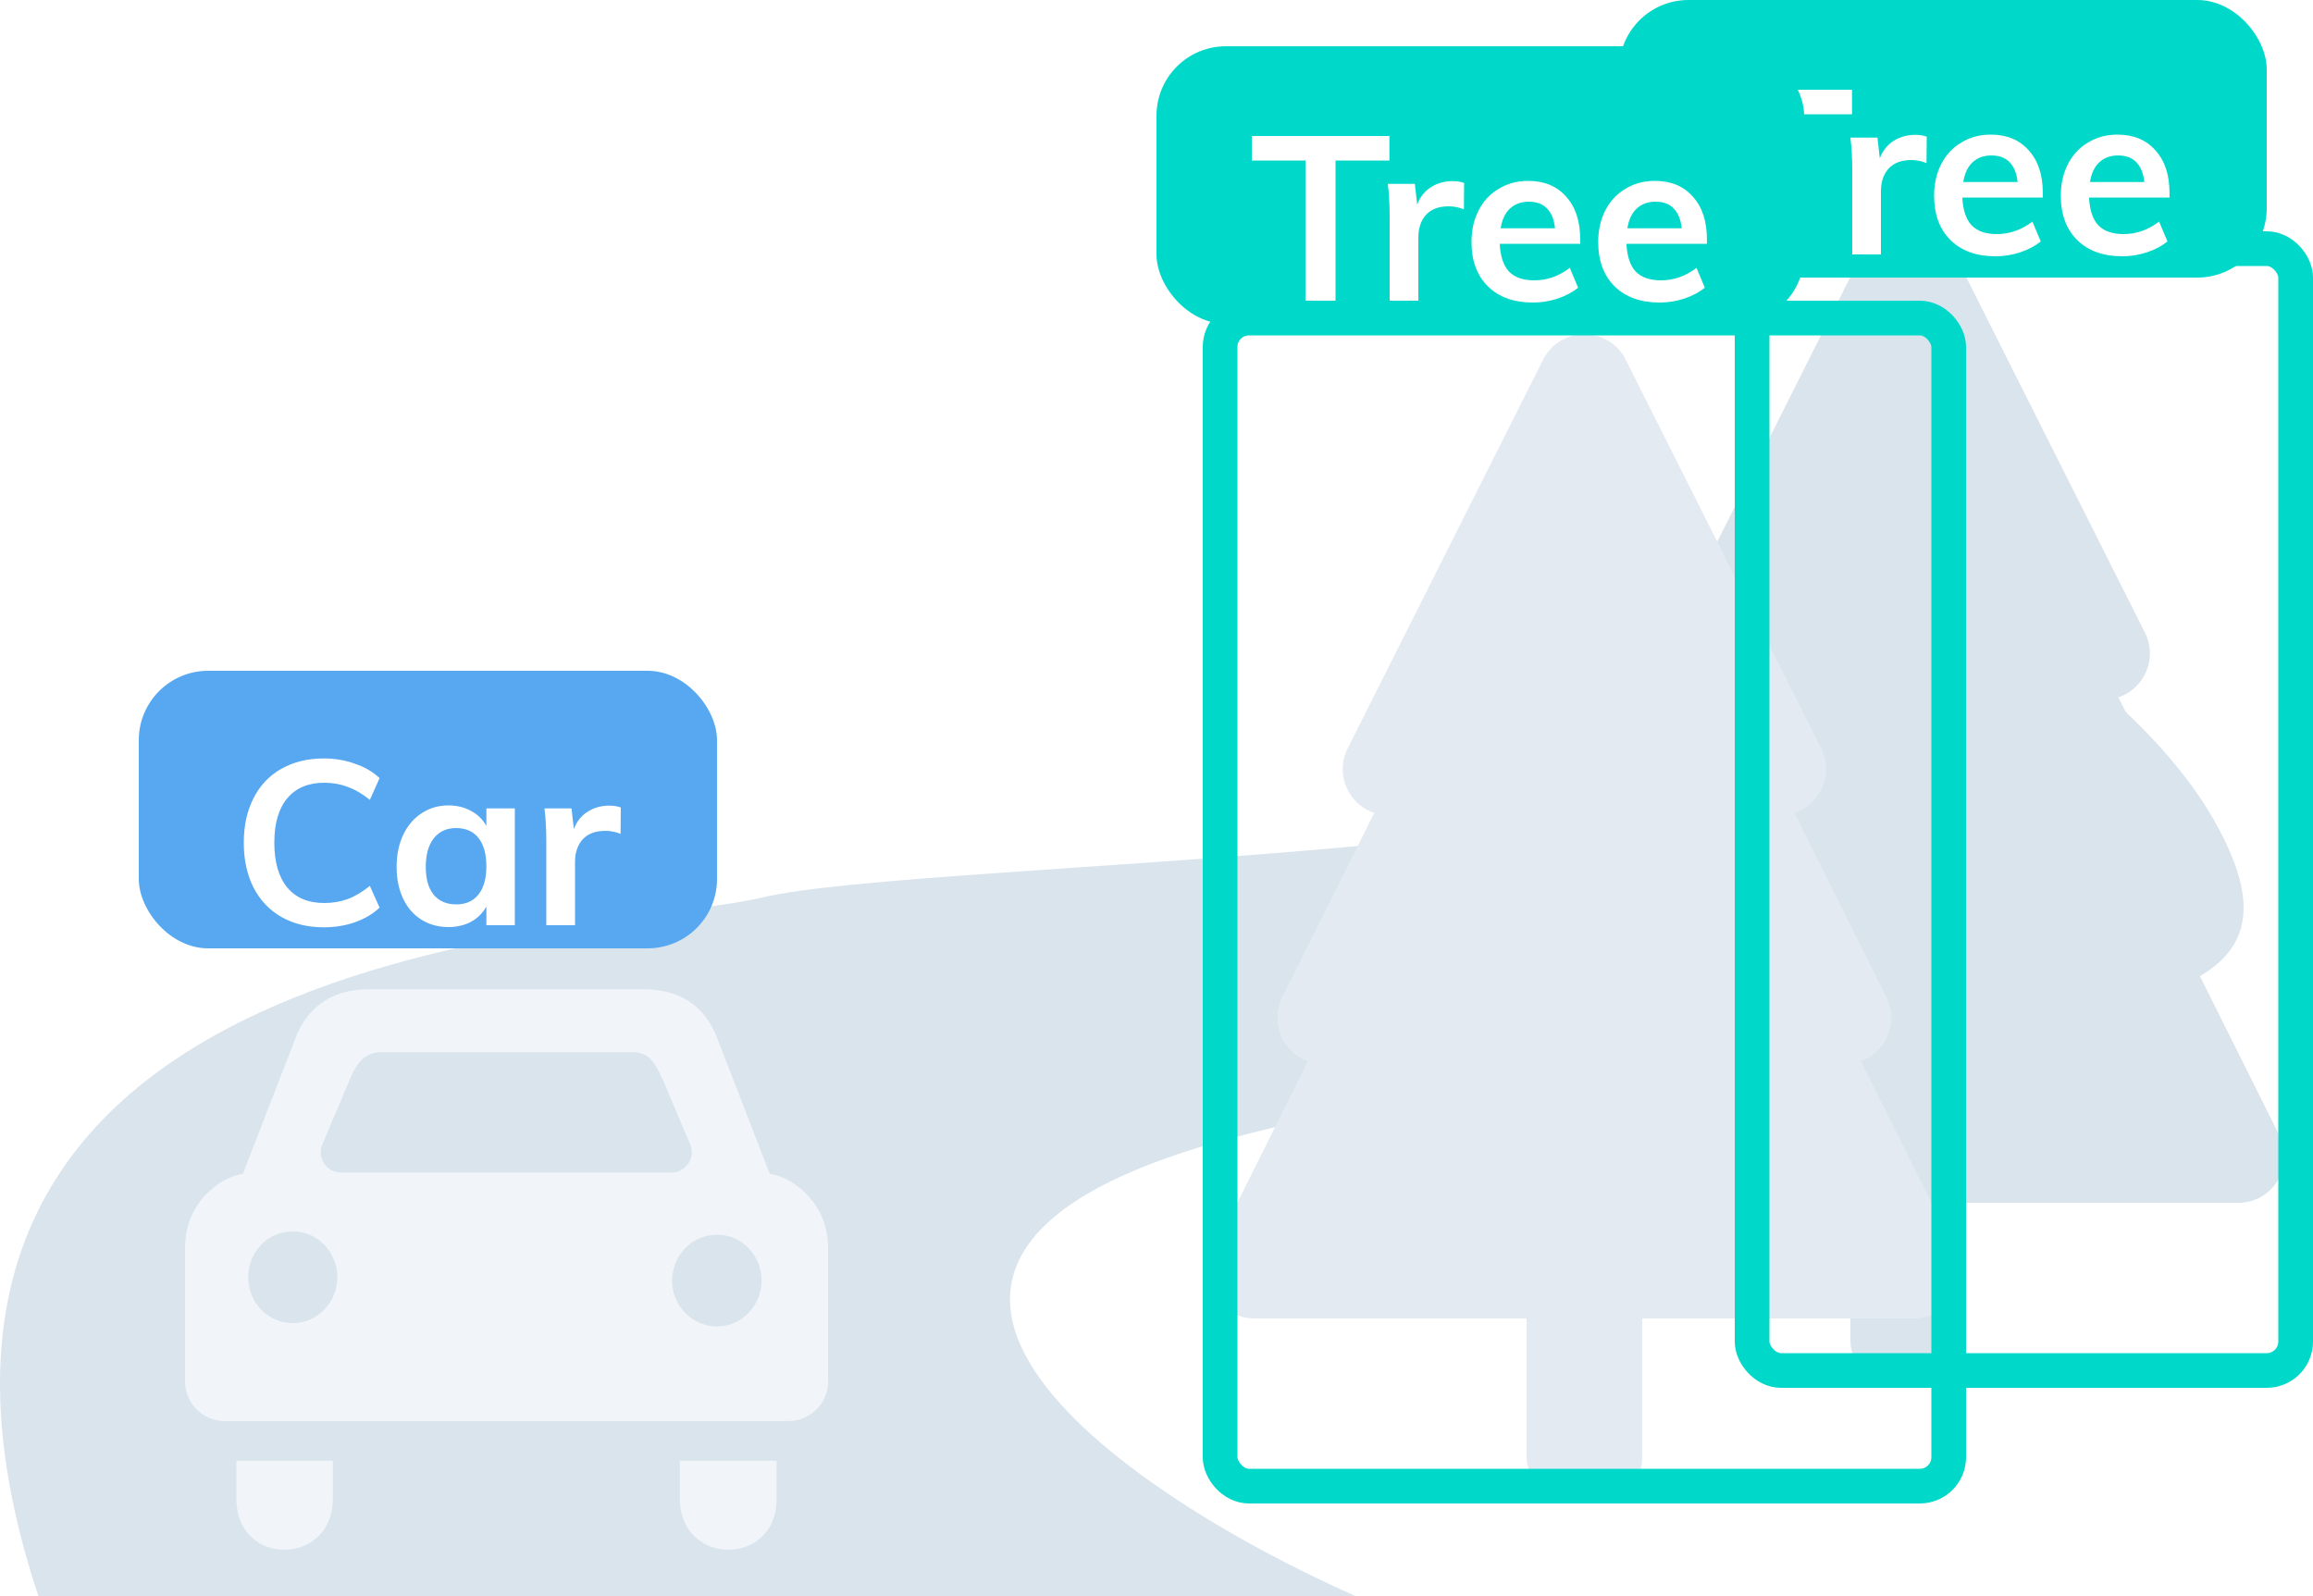 <svg width="100" height="69" viewBox="0 0 100 69" fill="none" xmlns="http://www.w3.org/2000/svg">
<path d="M58.595 69H1.659C-7.83 40.416 26.179 40.404 32.974 38.798C39.941 37.151 77.574 37.18 79.472 31.247C80.99 26.501 77.847 23.938 75 22.5L75.676 21C81.37 23.157 93.516 29.413 96.552 37.18C100.348 46.888 79.472 42.573 53.851 49.045C33.354 54.222 48.473 64.506 58.595 69Z" fill="#DAE4ED"/>
<path d="M80.713 10.553C81.452 9.085 83.548 9.085 84.287 10.553L92.734 27.352C93.403 28.682 92.436 30.25 90.947 30.25H74.053C72.564 30.25 71.597 28.682 72.266 27.352L80.713 10.553Z" fill="#DAE4ED"/>
<path d="M80.909 20.087C81.71 19.037 83.29 19.037 84.091 20.087L91.149 29.35C91.226 29.45 91.292 29.557 91.348 29.669L95.557 38.107C96.22 39.437 95.253 41 93.767 41H71.233C69.747 41 68.78 39.437 69.443 38.107L73.652 29.669C73.708 29.557 73.774 29.45 73.851 29.35L80.909 20.087Z" fill="#DAE4ED"/>
<path d="M81.102 30.367C81.879 29.607 83.121 29.607 83.898 30.367L94.023 40.264C94.182 40.42 94.315 40.602 94.414 40.802L98.557 49.107C99.22 50.437 98.253 52 96.767 52H68.233C66.747 52 65.78 50.437 66.443 49.107L70.586 40.802C70.685 40.602 70.818 40.42 70.977 40.264L81.102 30.367Z" fill="#DAE4ED"/>
<rect x="80" y="48" width="5" height="12" rx="2" fill="#DAE4ED"/>
<path d="M66.713 15.553C67.452 14.085 69.548 14.085 70.287 15.553L78.734 32.352C79.403 33.682 78.436 35.25 76.947 35.25H60.053C58.564 35.25 57.597 33.682 58.266 32.352L66.713 15.553Z" fill="#E3EAF2"/>
<path d="M66.909 25.087C67.71 24.037 69.29 24.037 70.091 25.087L77.149 34.35C77.226 34.45 77.292 34.557 77.348 34.669L81.557 43.107C82.22 44.437 81.253 46 79.767 46H57.233C55.747 46 54.78 44.437 55.443 43.107L59.652 34.669C59.708 34.557 59.774 34.45 59.851 34.35L66.909 25.087Z" fill="#E3EAF2"/>
<path d="M67.102 35.367C67.879 34.607 69.121 34.607 69.898 35.367L80.023 45.264C80.182 45.42 80.315 45.602 80.414 45.802L84.557 54.107C85.22 55.437 84.253 57 82.767 57H54.233C52.747 57 51.78 55.437 52.443 54.107L56.586 45.802C56.685 45.602 56.818 45.42 56.977 45.264L67.102 35.367Z" fill="#E3EAF2"/>
<rect x="66" y="53" width="5" height="12" rx="2" fill="#E3EAF2"/>
<path d="M33.576 64.801V63.154H29.392V64.801C29.403 67.716 33.576 67.75 33.576 64.801Z" fill="#F1F5F9"/>
<path d="M14.389 64.801V63.154H10.222V64.801C10.216 67.75 14.389 67.716 14.389 64.801Z" fill="#F1F5F9"/>
<path d="M35.802 59.721V53.943C35.796 51.93 34.192 50.866 33.279 50.748L31 44.865C30.573 43.738 29.641 42.78 27.879 42.771H24.667H19.175H15.903C14.15 42.78 13.217 43.738 12.782 44.865L10.503 50.748C9.599 50.866 7.997 51.93 8 53.943V59.721C8 60.668 8.769 61.437 9.716 61.437H34.086C35.033 61.437 35.802 60.671 35.802 59.721ZM12.662 57.201C12.659 57.201 12.659 57.201 12.657 57.201C12.654 57.201 12.654 57.201 12.651 57.201C11.587 57.201 10.729 56.315 10.732 55.222C10.726 54.126 11.581 53.24 12.639 53.24C12.645 53.24 12.651 53.24 12.657 53.24C12.662 53.24 12.668 53.24 12.674 53.24C13.729 53.24 14.584 54.126 14.582 55.222C14.584 56.315 13.723 57.201 12.662 57.201ZM21.901 50.694H21.881H14.747C14.118 50.694 13.692 50.053 13.938 49.473L15.139 46.632C15.319 46.183 15.668 45.503 16.429 45.491H27.347C28.096 45.503 28.285 45.923 28.637 46.632L29.838 49.473C30.084 50.053 29.658 50.694 29.029 50.694H21.901ZM31.005 57.344C31.003 57.344 31.003 57.344 31 57.344C30.997 57.344 30.997 57.344 30.994 57.344C29.924 57.344 29.063 56.458 29.058 55.365C29.063 54.269 29.919 53.383 30.985 53.383C30.991 53.383 30.997 53.383 31.003 53.383C31.008 53.383 31.014 53.383 31.02 53.383C32.067 53.383 32.922 54.269 32.928 55.365C32.919 56.458 32.058 57.344 31.005 57.344Z" fill="#F1F5F9"/>
<rect x="52.75" y="13.75" width="31.5" height="50.5" rx="1.25" stroke="#00D9C9" stroke-width="1.5"/>
<rect x="75.75" y="10.75" width="23.5" height="48.5" rx="1.25" stroke="#00D9C9" stroke-width="1.5"/>
<rect x="70" width="28" height="12" rx="3" fill="#00D9C9"/>
<g filter="url(#filter0_d)">
<path d="M76.44 3.94H74.12V2.88H80.07V3.94H77.74V10H76.44V3.94ZM82.8 4.83C82.994 4.83 83.16 4.857 83.3 4.91L83.29 6.05C83.077 5.963 82.857 5.92 82.63 5.92C82.204 5.92 81.877 6.043 81.65 6.29C81.43 6.537 81.32 6.863 81.32 7.27V10H80.08V6.38C80.08 5.847 80.054 5.37 80 4.95H81.17L81.27 5.84C81.397 5.513 81.597 5.263 81.87 5.09C82.144 4.917 82.454 4.83 82.8 4.83ZM88.319 7.54H84.839C84.865 8.08 84.999 8.48 85.239 8.74C85.485 8.993 85.849 9.12 86.329 9.12C86.882 9.12 87.395 8.94 87.869 8.58L88.229 9.44C87.989 9.633 87.692 9.79 87.339 9.91C86.992 10.023 86.639 10.08 86.279 10.08C85.452 10.08 84.802 9.847 84.329 9.38C83.855 8.913 83.619 8.273 83.619 7.46C83.619 6.947 83.722 6.49 83.929 6.09C84.135 5.69 84.425 5.38 84.799 5.16C85.172 4.933 85.595 4.82 86.069 4.82C86.762 4.82 87.309 5.047 87.709 5.5C88.115 5.947 88.319 6.563 88.319 7.35V7.54ZM86.099 5.72C85.765 5.72 85.492 5.82 85.279 6.02C85.072 6.213 84.939 6.497 84.879 6.87H87.229C87.189 6.49 87.072 6.203 86.879 6.01C86.692 5.817 86.432 5.72 86.099 5.72ZM93.797 7.54H90.317C90.344 8.08 90.477 8.48 90.717 8.74C90.964 8.993 91.327 9.12 91.807 9.12C92.361 9.12 92.874 8.94 93.347 8.58L93.707 9.44C93.467 9.633 93.171 9.79 92.817 9.91C92.471 10.023 92.117 10.08 91.757 10.08C90.931 10.08 90.281 9.847 89.807 9.38C89.334 8.913 89.097 8.273 89.097 7.46C89.097 6.947 89.201 6.49 89.407 6.09C89.614 5.69 89.904 5.38 90.277 5.16C90.651 4.933 91.074 4.82 91.547 4.82C92.241 4.82 92.787 5.047 93.187 5.5C93.594 5.947 93.797 6.563 93.797 7.35V7.54ZM91.577 5.72C91.244 5.72 90.971 5.82 90.757 6.02C90.551 6.213 90.417 6.497 90.357 6.87H92.707C92.667 6.49 92.551 6.203 92.357 6.01C92.171 5.817 91.911 5.72 91.577 5.72Z" fill="white"/>
</g>
<rect x="50" y="2" width="28" height="12" rx="3" fill="#00D9C9"/>
<g filter="url(#filter1_d)">
<path d="M56.44 5.94H54.12V4.88H60.07V5.94H57.74V12H56.44V5.94ZM62.8 6.83C62.994 6.83 63.16 6.857 63.3 6.91L63.29 8.05C63.077 7.963 62.857 7.92 62.63 7.92C62.204 7.92 61.877 8.043 61.65 8.29C61.43 8.537 61.32 8.863 61.32 9.27V12H60.08V8.38C60.08 7.847 60.054 7.37 60 6.95H61.17L61.27 7.84C61.397 7.513 61.597 7.263 61.87 7.09C62.144 6.917 62.454 6.83 62.8 6.83ZM68.319 9.54H64.839C64.865 10.08 64.999 10.48 65.239 10.74C65.485 10.993 65.849 11.12 66.329 11.12C66.882 11.12 67.395 10.94 67.869 10.58L68.229 11.44C67.989 11.633 67.692 11.79 67.339 11.91C66.992 12.023 66.639 12.08 66.279 12.08C65.452 12.08 64.802 11.847 64.329 11.38C63.855 10.913 63.619 10.273 63.619 9.46C63.619 8.947 63.722 8.49 63.929 8.09C64.135 7.69 64.425 7.38 64.799 7.16C65.172 6.933 65.595 6.82 66.069 6.82C66.762 6.82 67.309 7.047 67.709 7.5C68.115 7.947 68.319 8.563 68.319 9.35V9.54ZM66.099 7.72C65.765 7.72 65.492 7.82 65.279 8.02C65.072 8.213 64.939 8.497 64.879 8.87H67.229C67.189 8.49 67.072 8.203 66.879 8.01C66.692 7.817 66.432 7.72 66.099 7.72ZM73.797 9.54H70.317C70.344 10.08 70.477 10.48 70.717 10.74C70.964 10.993 71.327 11.12 71.807 11.12C72.361 11.12 72.874 10.94 73.347 10.58L73.707 11.44C73.467 11.633 73.171 11.79 72.817 11.91C72.471 12.023 72.117 12.08 71.757 12.08C70.931 12.08 70.281 11.847 69.807 11.38C69.334 10.913 69.097 10.273 69.097 9.46C69.097 8.947 69.201 8.49 69.407 8.09C69.614 7.69 69.904 7.38 70.277 7.16C70.651 6.933 71.074 6.82 71.547 6.82C72.241 6.82 72.787 7.047 73.187 7.5C73.594 7.947 73.797 8.563 73.797 9.35V9.54ZM71.577 7.72C71.244 7.72 70.971 7.82 70.757 8.02C70.551 8.213 70.417 8.497 70.357 8.87H72.707C72.667 8.49 72.551 8.203 72.357 8.01C72.171 7.817 71.911 7.72 71.577 7.72Z" fill="white"/>
</g>
<rect x="6" y="29" width="25" height="12" rx="3" fill="#57A8F1"/>
<g filter="url(#filter2_d)">
<path d="M14 39.09C13.3 39.09 12.687 38.94 12.16 38.64C11.64 38.34 11.24 37.917 10.96 37.37C10.68 36.817 10.54 36.17 10.54 35.43C10.54 34.697 10.68 34.057 10.96 33.51C11.24 32.957 11.64 32.533 12.16 32.24C12.687 31.94 13.3 31.79 14 31.79C14.48 31.79 14.93 31.867 15.35 32.02C15.777 32.167 16.13 32.373 16.41 32.64L15.99 33.58C15.67 33.32 15.35 33.133 15.03 33.02C14.717 32.9 14.38 32.84 14.02 32.84C13.333 32.84 12.8 33.063 12.42 33.51C12.047 33.957 11.86 34.597 11.86 35.43C11.86 36.27 12.047 36.917 12.42 37.37C12.793 37.817 13.327 38.04 14.02 38.04C14.38 38.04 14.717 37.983 15.03 37.87C15.35 37.75 15.67 37.56 15.99 37.3L16.41 38.24C16.13 38.507 15.777 38.717 15.35 38.87C14.93 39.017 14.48 39.09 14 39.09ZM22.258 33.95V39H21.028V38.19C20.875 38.47 20.655 38.69 20.368 38.85C20.081 39.003 19.755 39.08 19.388 39.08C18.948 39.08 18.558 38.973 18.218 38.76C17.878 38.547 17.615 38.243 17.428 37.85C17.241 37.457 17.148 37 17.148 36.48C17.148 35.96 17.241 35.5 17.428 35.1C17.621 34.693 17.888 34.38 18.228 34.16C18.568 33.933 18.955 33.82 19.388 33.82C19.755 33.82 20.081 33.9 20.368 34.06C20.655 34.213 20.875 34.43 21.028 34.71V33.95H22.258ZM19.728 38.1C20.141 38.1 20.461 37.957 20.688 37.67C20.915 37.383 21.028 36.98 21.028 36.46C21.028 35.927 20.915 35.517 20.688 35.23C20.461 34.943 20.138 34.8 19.718 34.8C19.305 34.8 18.981 34.95 18.748 35.25C18.521 35.543 18.408 35.953 18.408 36.48C18.408 37 18.521 37.4 18.748 37.68C18.981 37.96 19.308 38.1 19.728 38.1ZM26.34 33.83C26.533 33.83 26.7 33.857 26.84 33.91L26.829 35.05C26.616 34.963 26.396 34.92 26.169 34.92C25.743 34.92 25.416 35.043 25.189 35.29C24.97 35.537 24.86 35.863 24.86 36.27V39H23.619V35.38C23.619 34.847 23.593 34.37 23.54 33.95H24.709L24.809 34.84C24.936 34.513 25.136 34.263 25.41 34.09C25.683 33.917 25.993 33.83 26.34 33.83Z" fill="white"/>
</g>
<defs>
<filter id="filter0_d" x="72.12" y="1.88" width="23.677" height="11.2" filterUnits="userSpaceOnUse" color-interpolation-filters="sRGB">
<feFlood flood-opacity="0" result="BackgroundImageFix"/>
<feColorMatrix in="SourceAlpha" type="matrix" values="0 0 0 0 0 0 0 0 0 0 0 0 0 0 0 0 0 0 127 0"/>
<feOffset dy="1"/>
<feGaussianBlur stdDeviation="1"/>
<feColorMatrix type="matrix" values="0 0 0 0 0 0 0 0 0 0 0 0 0 0 0 0 0 0 0.25 0"/>
<feBlend mode="normal" in2="BackgroundImageFix" result="effect1_dropShadow"/>
<feBlend mode="normal" in="SourceGraphic" in2="effect1_dropShadow" result="shape"/>
</filter>
<filter id="filter1_d" x="52.12" y="3.88" width="23.677" height="11.2" filterUnits="userSpaceOnUse" color-interpolation-filters="sRGB">
<feFlood flood-opacity="0" result="BackgroundImageFix"/>
<feColorMatrix in="SourceAlpha" type="matrix" values="0 0 0 0 0 0 0 0 0 0 0 0 0 0 0 0 0 0 127 0"/>
<feOffset dy="1"/>
<feGaussianBlur stdDeviation="1"/>
<feColorMatrix type="matrix" values="0 0 0 0 0 0 0 0 0 0 0 0 0 0 0 0 0 0 0.25 0"/>
<feBlend mode="normal" in2="BackgroundImageFix" result="effect1_dropShadow"/>
<feBlend mode="normal" in="SourceGraphic" in2="effect1_dropShadow" result="shape"/>
</filter>
<filter id="filter2_d" x="8.54" y="30.79" width="20.299" height="11.3" filterUnits="userSpaceOnUse" color-interpolation-filters="sRGB">
<feFlood flood-opacity="0" result="BackgroundImageFix"/>
<feColorMatrix in="SourceAlpha" type="matrix" values="0 0 0 0 0 0 0 0 0 0 0 0 0 0 0 0 0 0 127 0"/>
<feOffset dy="1"/>
<feGaussianBlur stdDeviation="1"/>
<feColorMatrix type="matrix" values="0 0 0 0 0 0 0 0 0 0 0 0 0 0 0 0 0 0 0.25 0"/>
<feBlend mode="normal" in2="BackgroundImageFix" result="effect1_dropShadow"/>
<feBlend mode="normal" in="SourceGraphic" in2="effect1_dropShadow" result="shape"/>
</filter>
</defs>
</svg>
